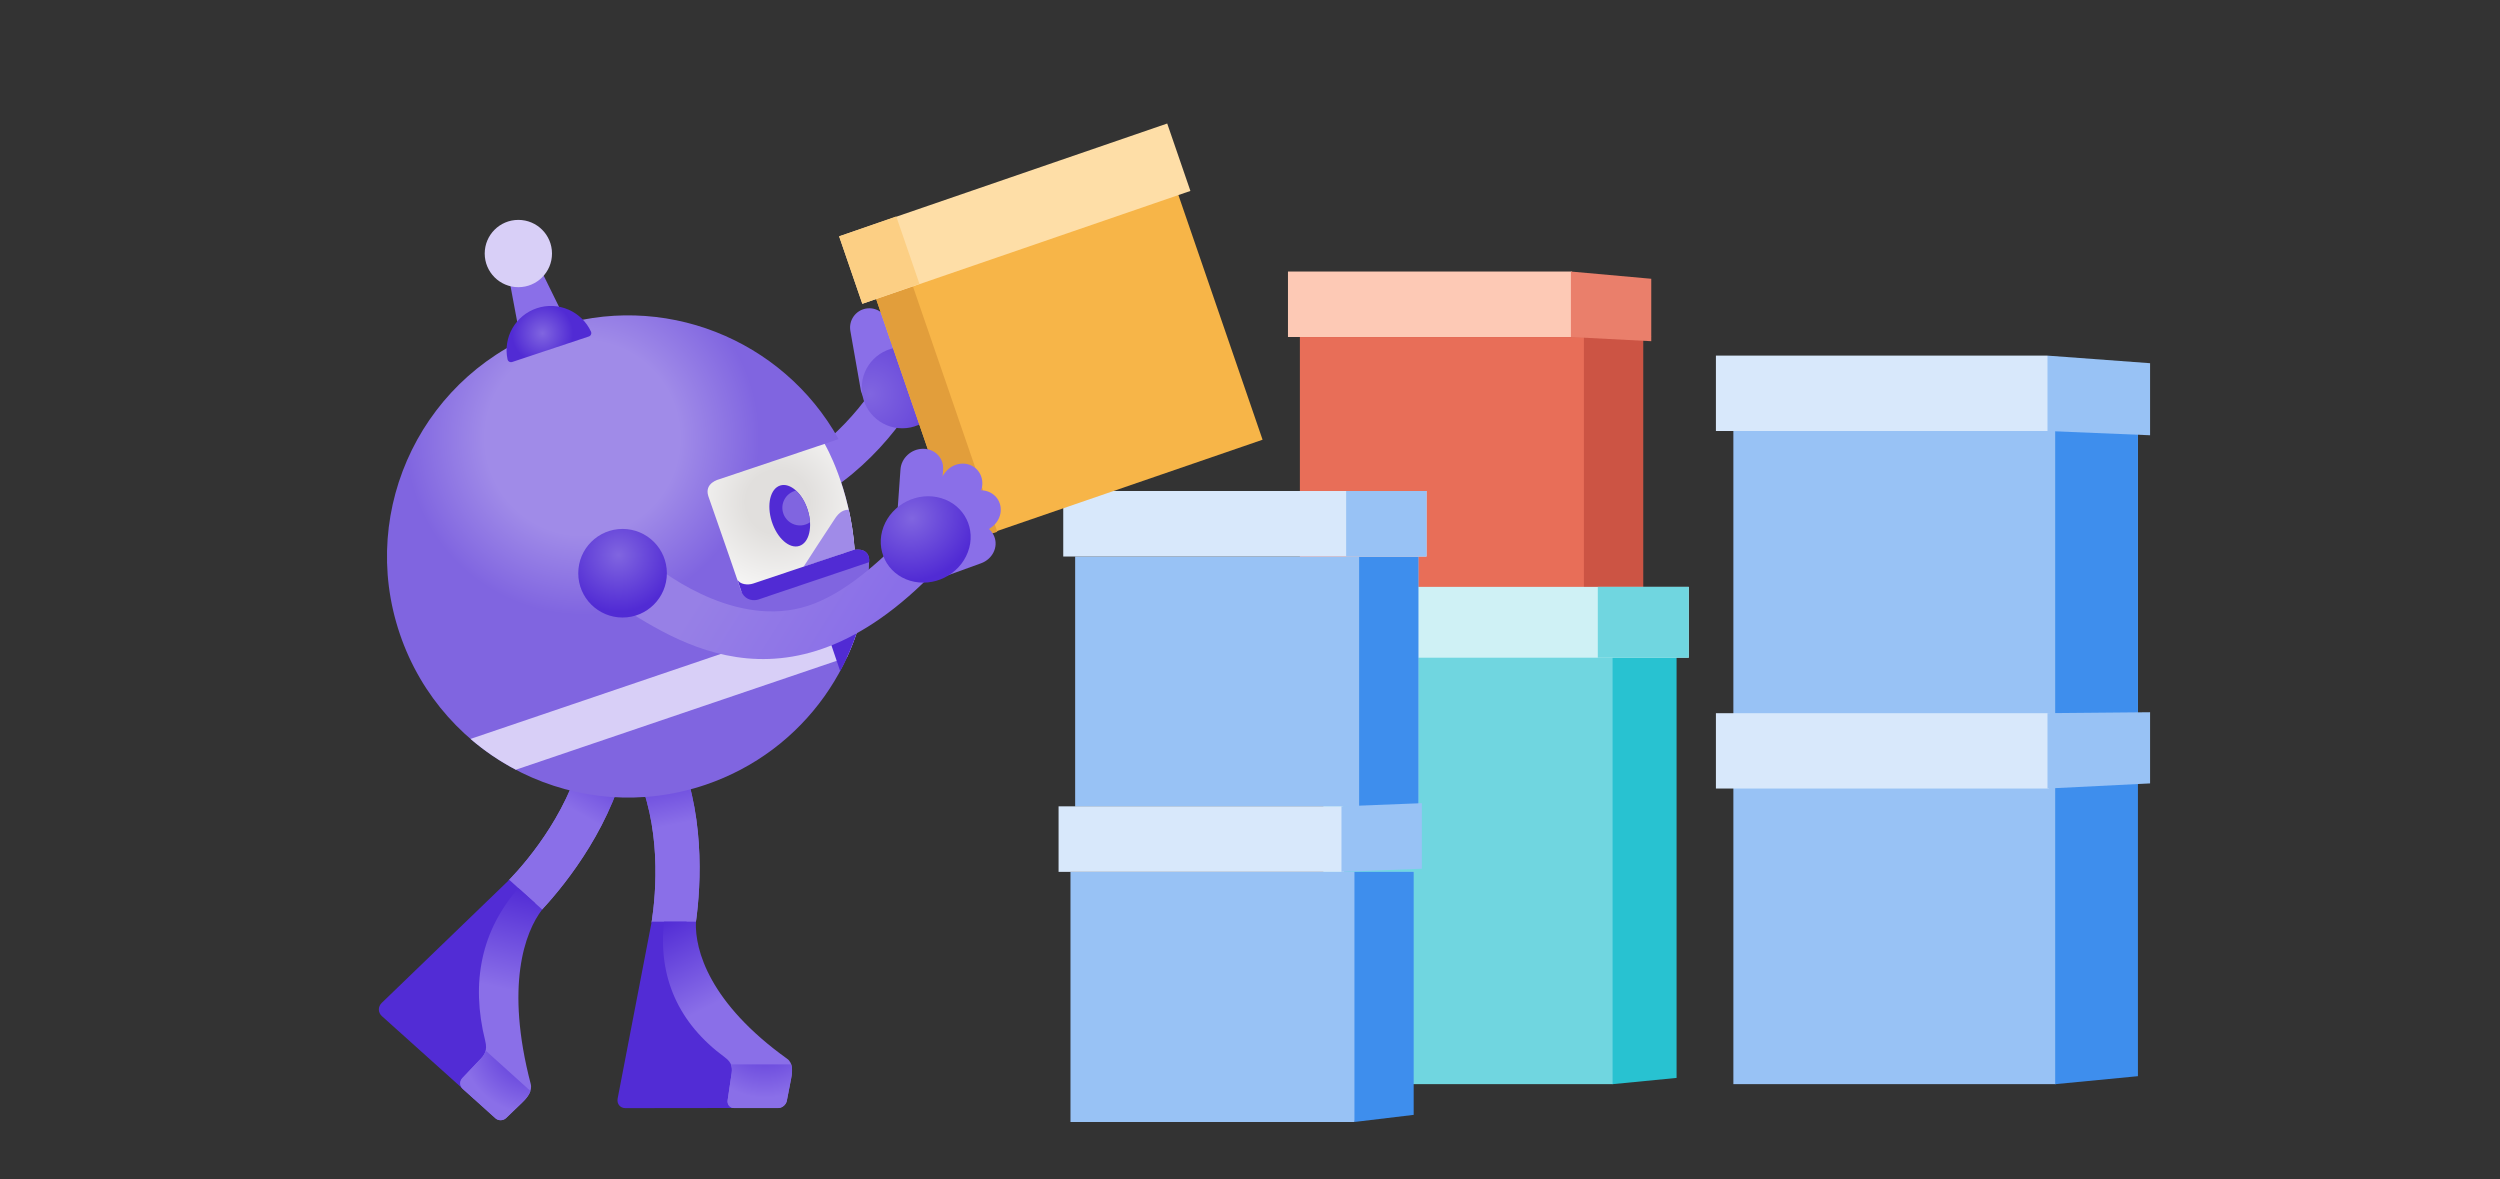 <svg width="636" height="300" viewBox="0 0 636 300" fill="none" xmlns="http://www.w3.org/2000/svg">
<rect x="0" y="0" width="636" height="300" fill="#333333" stroke="none"/>
<path d="M418.01 85.74H330.69V149.37H418.01V85.74Z" fill="#E86E58"/>
<path d="M418.01 85.74H402.94V149.37H418.01V85.74Z" fill="#CC5444"/>
<path d="M420.08 85.74H327.66V69.08H399.84L420.08 85.74Z" fill="#FDC9B5"/>
<path d="M420.08 86.8L399.64 85.74V69.08L420.08 70.92V86.8Z" fill="#EA7F6B"/>
<path d="M543.9 95.97H440.97V184.86H543.9V95.97Z" fill="#98C2F5"/>
<path d="M543.89 95.97H522.84V184.86H543.89V95.97Z" fill="#3E8EED"/>
<path d="M546.98 109.65H436.53V90.47H520.84L546.98 109.65Z" fill="#D8E8FB"/>
<path d="M546.98 110.73L520.88 109.65V90.47L546.98 92.4V110.73Z" fill="#98C2F5"/>
<path d="M410.36 275.81H336.67V165.52H423.73L410.36 275.81Z" fill="#70D6E0"/>
<path d="M426.52 274.22L410.24 275.81V165.52H426.52V274.22Z" fill="#28C2D1"/>
<path d="M429.63 149.3H333.72V167.32H429.63V149.3Z" fill="#CFF1F5"/>
<path d="M429.62 149.3H406.48V167.32H429.62V149.3Z" fill="#70D6E0"/>
<path d="M523.08 275.81H440.97V186.92H543.89L523.08 275.81Z" fill="#98C2F5"/>
<path d="M543.89 273.78L522.84 275.81V186.92H543.89V273.78Z" fill="#3E8EED"/>
<path d="M521.22 200.6H436.53V181.43H521.48L521.22 200.6Z" fill="#D8E8FB"/>
<path d="M546.98 199.3L520.88 200.6V181.43L546.98 181.19V199.3Z" fill="#98C2F5"/>
<path d="M360.84 141.58H273.52V205.21H360.84V141.58Z" fill="#98C2F5"/>
<path d="M360.83 141.58H345.76V205.21H360.83V141.58Z" fill="#3E8EED"/>
<path d="M362.91 124.91H270.49V141.58H362.91V124.91Z" fill="#D8E8FB"/>
<path d="M362.91 124.91H342.46V141.58H362.91V124.91Z" fill="#98C2F5"/>
<path d="M344.6 285.43H272.33V221.8H359.64L344.6 285.43Z" fill="#98C2F5"/>
<path d="M359.64 283.62L344.57 285.43V221.8H359.64V283.62Z" fill="#3E8EED"/>
<path d="M341.92 221.8H269.3V205.13H341.69L341.92 221.8Z" fill="#D8E8FB"/>
<path d="M361.72 221L341.27 221.8V205.13L361.72 204.33V221Z" fill="#98C2F5"/>
<path d="M234.91 96.84C232.44 105.76 217.88 123.1 204.45 128.16C196.29 131.23 192.06 121.76 200.36 118.63C209.36 115.25 222.51 100.91 224.44 93.95L234.91 96.84Z" fill="#8A6FE8"/>
<path d="M216.33 84.17L218.96 99.11C219.43 101.77 221.96 103.55 224.63 103.08C227.29 102.61 229.07 100.08 228.6 97.41L225.97 82.47C225.5 79.81 222.97 78.03 220.3 78.5C217.65 78.97 215.87 81.5 216.33 84.17Z" fill="#8A6FE8"/>
<path d="M236.55 105.71L245.76 101.32C248.2 100.13 249.22 97.18 248.03 94.74C246.84 92.3 243.89 91.28 241.45 92.47L232.01 96.98L236.55 105.71Z" fill="#8A6FE8"/>
<path d="M238.07 100.41L247.11 89.63C248.85 87.54 248.57 84.43 246.48 82.69C244.39 80.95 241.28 81.23 239.54 83.32L232.78 91.32L238.07 100.41Z" fill="#8A6FE8"/>
<path d="M232.64 97.81L239.01 85.25C240.25 82.82 239.28 79.86 236.86 78.63C234.43 77.39 231.47 78.36 230.24 80.78L223.75 93.57L232.64 97.81Z" fill="#8A6FE8"/>
<path d="M229.54 108.96C235.23 108.96 239.85 104.35 239.85 98.65C239.85 92.95 235.24 88.34 229.54 88.34C223.85 88.34 219.23 92.95 219.23 98.65C219.23 104.35 223.84 108.96 229.54 108.96Z" fill="url(#paint0_radial)"/>
<path d="M244.303 138.319L321.199 111.865L298.473 45.806L221.577 72.259L244.303 138.319Z" fill="#F7B548"/>
<path d="M244.3 138.31L253.72 135.29L231 69.23L221.58 72.25L244.3 138.31Z" fill="#E29E3B"/>
<path d="M219.381 77.284L302.839 48.573L296.938 31.42L213.48 60.131L219.381 77.284Z" fill="#FEDEA7"/>
<path d="M219.37 77.28L233.91 72.22L228.01 55.06L213.47 60.12L219.37 77.28Z" fill="#FCCF84"/>
<path d="M137.87 231.42C144.33 224.47 156.28 209.32 159.89 190.82L148.89 188.67C145.62 205.45 134.64 218.53 129.48 223.9C129.06 224.36 132.93 228.64 137.87 231.42Z" fill="url(#paint1_linear)"/>
<path d="M137.87 231.42C144.33 224.47 156.28 209.32 159.89 190.82L148.89 188.67C145.62 205.45 134.64 218.53 129.48 223.9C129.06 224.36 132.93 228.64 137.87 231.42Z" fill="url(#paint2_linear)"/>
<path d="M129.55 223.83L136.14 229.77L120.6 279.57L97.15 258.5C96.14 257.59 96.12 256.1 97.1 255.15L129.55 223.83Z" fill="#522CD5"/>
<path d="M135 275.69C135.5 277.58 134.18 279.2 132.84 280.49L128.74 284.44C128.01 285.14 126.79 285.17 126.03 284.49L117.75 277.03C116.89 276.26 116.87 274.99 117.71 274.18L121.76 269.91C123.31 268.43 124.06 267.28 123.43 264.75C119.7 249.79 122.54 236.6 131.9 225.95L137.93 231.38C133.48 237.16 128.51 250.81 135 275.69Z" fill="url(#paint3_linear)"/>
<path d="M126.04 284.48C126.79 285.16 128.01 285.14 128.75 284.43L132.85 280.48C133.73 279.64 134.59 278.64 134.93 277.53L123.55 267.27C123.31 268.25 122.68 269.02 121.77 269.9L117.72 274.17C116.89 274.97 116.9 276.25 117.76 277.02L126.04 284.48Z" fill="url(#paint4_radial)"/>
<path d="M177.04 234.55C178.36 225.07 179.45 205.81 171.73 189.65L161.42 195.42C168.43 210.08 166.92 227.15 165.78 234.58C165.67 235.2 171.35 235.78 177.04 234.55Z" fill="url(#paint5_linear)"/>
<path d="M177.04 234.55C178.36 225.07 179.45 205.81 171.73 189.65L161.42 195.42C168.43 210.08 166.92 227.15 165.78 234.58C165.67 235.2 171.35 235.78 177.04 234.55Z" fill="url(#paint6_linear)"/>
<path d="M165.79 234.47H174.65L190.63 281.87L159.11 281.91C157.76 281.91 156.87 280.81 157.13 279.46L165.79 234.47Z" fill="#522CD5"/>
<path d="M200.26 269.36C201.77 270.43 201.61 272.51 201.26 274.37L200.16 280.04C199.97 281.05 198.97 281.88 197.95 281.88H186.81C185.66 281.88 184.91 280.95 185.12 279.8L185.99 273.91C186.4 271.78 186.37 270.42 184.38 268.97C172.65 260.35 167.37 248.66 168.93 234.48H177.04C176.74 241.74 180.53 255.22 200.26 269.36Z" fill="url(#paint7_linear)"/>
<path d="M197.96 281.89C198.98 281.89 199.97 281.06 200.17 280.05L201.27 274.38C201.5 273.17 201.64 271.85 201.28 270.79H185.95C186.32 271.68 186.24 272.67 186 273.93L185.13 279.82C184.91 280.97 185.67 281.9 186.82 281.9H197.96V281.89Z" fill="url(#paint8_radial)"/>
<path d="M217.42 139.86C216.26 123.83 209.78 112.91 209.78 112.91L213.24 111.73L213.3 111.64C199.17 86.29 168.53 73.83 140.08 83.5C108.01 94.39 90.83 129.21 101.72 161.28C112.61 193.35 147.43 210.52 179.5 199.64C204.8 191.04 220.83 167.56 221.11 142.27C221.03 141.24 220.43 139.51 217.42 139.86Z" fill="url(#paint9_radial)"/>
<path d="M217.42 139.86C216.27 124.02 209.95 113.18 209.79 112.92L182.97 121.92C182.97 121.92 179.05 122.83 180.22 126.29C181.4 129.75 184.87 139.51 188.55 150.34C189.3 152.56 217.48 142.12 217.42 139.86Z" fill="url(#paint10_radial)"/>
<path d="M217.42 139.79C217.37 139.19 217.32 138.59 217.27 138C216.98 135.02 216.5 132.24 215.93 129.69C214.59 129.64 213.5 130.34 212.52 131.77C211.17 133.74 204.4 144.22 204.4 144.22L217.42 139.79Z" fill="#A08BE8"/>
<path d="M221.12 143.01C221.12 143.01 221.68 139.37 217.43 139.84C217.43 139.83 217.43 139.8 217.43 139.79L191.62 148.45C190.24 148.92 188.18 148.69 187.58 147.42C187.91 148.38 188.23 149.35 188.56 150.32C189.25 152.34 191.11 152.9 192.52 152.62C192.66 152.59 192.8 152.56 192.94 152.52L196.99 151.14L221.12 143.01Z" fill="#512BD4"/>
<path d="M219.84 153.98L119.7 187.98C123.24 191.03 127.12 193.66 131.23 195.82L215.46 167.22C217.43 163 218.9 158.57 219.84 153.98Z" fill="#D8CFF7"/>
<path d="M213.74 170.73C217.15 164.42 219.45 157.51 220.5 150.35L208.24 154.51L213.74 170.73Z" fill="#512BD4"/>
<path d="M143.16 79.98L131.92 83.71L129.66 71.64L137.74 68.96L143.16 79.98Z" fill="#8A6FE8"/>
<path d="M149.8 85.6C150.31 85.43 150.57 84.86 150.35 84.37C147.99 79.24 142.07 76.58 136.58 78.41C131.09 80.24 127.93 85.89 129.12 91.43C129.23 91.95 129.78 92.26 130.3 92.09L149.8 85.6Z" fill="url(#paint11_radial)"/>
<path d="M203.33 138.89C205.86 138.09 206.83 134.01 205.49 129.76C204.16 125.51 201.02 122.72 198.49 123.51C195.96 124.31 194.99 128.39 196.33 132.64C197.67 136.89 200.8 139.69 203.33 138.89Z" fill="#512BD4"/>
<path d="M199.51 127.16C198.4 129.37 199.29 132.06 201.5 133.19C203.02 133.96 204.76 133.78 206.06 132.87C206.01 131.87 205.82 130.83 205.47 129.75C204.82 127.67 203.73 125.93 202.49 124.81C201.26 125.1 200.13 125.92 199.51 127.16Z" fill="#8065E0"/>
<path d="M131.87 73.06C136.6 73.06 140.43 69.23 140.43 64.5C140.43 59.77 136.6 55.94 131.87 55.94C127.14 55.94 123.31 59.77 123.31 64.5C123.31 69.22 127.14 73.06 131.87 73.06Z" fill="#D8CFF7"/>
<path d="M242.07 140.72L233.58 133.01C224.66 142.09 216.36 149.92 207.22 153.52C189.01 160.7 170 146.79 164.99 142.64L155.99 153.13C171.63 162.83 202.51 185.84 242.07 140.72Z" fill="url(#paint12_linear)"/>
<path d="M239.14 130.38L239.93 119.45C240.12 116.54 237.85 114.17 234.85 114.17C231.85 114.17 229.27 116.52 229.08 119.45L228.28 130.66L239.14 130.38Z" fill="#8A6FE8"/>
<path d="M158.38 157.1C164.6 157.1 169.65 152.06 169.65 145.83C169.65 139.6 164.61 134.56 158.38 134.56C152.16 134.56 147.11 139.6 147.11 145.83C147.11 152.06 152.16 157.1 158.38 157.1Z" fill="url(#paint13_radial)"/>
<path d="M238.84 147.19L249.63 143.28C252.49 142.22 253.99 139.19 252.96 136.54C251.94 133.87 248.78 132.57 245.91 133.63L234.85 137.64L238.84 147.19Z" fill="#8A6FE8"/>
<path d="M242.05 135.54L248.82 126.28C250.61 123.8 250.15 120.47 247.81 118.83C245.46 117.2 242.11 117.88 240.33 120.36L233.39 129.86L242.05 135.54Z" fill="#8A6FE8"/>
<path d="M242.99 140.84L252.28 134.1C254.75 132.29 255.33 128.98 253.61 126.7C251.87 124.43 248.48 124.06 246.02 125.86L236.5 132.77L242.99 140.84Z" fill="#8A6FE8"/>
<path d="M224.76 134.02C226.94 128.22 233.51 124.95 239.45 126.73C245.38 128.51 248.42 134.64 246.23 140.45C244.05 146.26 237.48 149.52 231.54 147.74C225.63 145.97 222.59 139.83 224.76 134.02Z" fill="url(#paint14_radial)"/>
<defs>
<radialGradient id="paint0_radial" cx="0" cy="0" r="1" gradientUnits="userSpaceOnUse" gradientTransform="translate(221.281 100.217) rotate(-107.56) scale(34.567)">
<stop stop-color="#8065E0"/>
<stop offset="0.863" stop-color="#512BD4"/>
</radialGradient>
<linearGradient id="paint1_linear" x1="157.053" y1="189.081" x2="133.669" y2="228.888" gradientUnits="userSpaceOnUse">
<stop stop-color="#522CD5"/>
<stop offset="0.44" stop-color="#8A6FE8"/>
</linearGradient>
<linearGradient id="paint2_linear" x1="157.053" y1="189.081" x2="133.669" y2="228.888" gradientUnits="userSpaceOnUse">
<stop stop-color="#522CD5"/>
<stop offset="0.44" stop-color="#8A6FE8"/>
</linearGradient>
<linearGradient id="paint3_linear" x1="136.612" y1="227.042" x2="123.43" y2="284.133" gradientUnits="userSpaceOnUse">
<stop stop-color="#522CD5"/>
<stop offset="0.44" stop-color="#8A6FE8"/>
</linearGradient>
<radialGradient id="paint4_radial" cx="0" cy="0" r="1" gradientUnits="userSpaceOnUse" gradientTransform="translate(135.378 265.327) rotate(42.029) scale(18.063)">
<stop offset="0.034" stop-color="#522CD5"/>
<stop offset="0.996" stop-color="#8A6FE8"/>
</radialGradient>
<linearGradient id="paint5_linear" x1="165.383" y1="190.807" x2="174.228" y2="234.998" gradientUnits="userSpaceOnUse">
<stop stop-color="#522CD5"/>
<stop offset="0.44" stop-color="#8A6FE8"/>
</linearGradient>
<linearGradient id="paint6_linear" x1="165.383" y1="190.807" x2="174.228" y2="234.998" gradientUnits="userSpaceOnUse">
<stop stop-color="#522CD5"/>
<stop offset="0.44" stop-color="#8A6FE8"/>
</linearGradient>
<linearGradient id="paint7_linear" x1="171.186" y1="233.303" x2="196.851" y2="282.703" gradientUnits="userSpaceOnUse">
<stop stop-color="#522CD5"/>
<stop offset="0.44" stop-color="#8A6FE8"/>
</linearGradient>
<radialGradient id="paint8_radial" cx="0" cy="0" r="1" gradientUnits="userSpaceOnUse" gradientTransform="translate(194.657 261.275) scale(18.063)">
<stop offset="0.034" stop-color="#522CD5"/>
<stop offset="0.996" stop-color="#8A6FE8"/>
</radialGradient>
<radialGradient id="paint9_radial" cx="0" cy="0" r="1" gradientUnits="userSpaceOnUse" gradientTransform="translate(148.152 111.434) rotate(-29.118) scale(52.209)">
<stop offset="0.474" stop-color="#A08BE8"/>
<stop offset="0.862" stop-color="#8065E0"/>
</radialGradient>
<radialGradient id="paint10_radial" cx="0" cy="0" r="1" gradientUnits="userSpaceOnUse" gradientTransform="translate(197.808 127.747) rotate(-29.118) scale(40.109)">
<stop offset="0.202" stop-color="#E1DFDD"/>
<stop offset="0.734" stop-color="white"/>
</radialGradient>
<radialGradient id="paint11_radial" cx="0" cy="0" r="1" gradientUnits="userSpaceOnUse" gradientTransform="translate(138.003 84.796) rotate(-29.118) scale(9.031)">
<stop stop-color="#8065E0"/>
<stop offset="0.863" stop-color="#512BD4"/>
</radialGradient>
<linearGradient id="paint12_linear" x1="163.623" y1="123.486" x2="232.157" y2="166.566" gradientUnits="userSpaceOnUse">
<stop offset="0.334" stop-color="#9780E6"/>
<stop offset="0.849" stop-color="#8A6FE8"/>
</linearGradient>
<radialGradient id="paint13_radial" cx="0" cy="0" r="1" gradientUnits="userSpaceOnUse" gradientTransform="translate(157.363 141.195) rotate(-18.923) scale(16.725)">
<stop stop-color="#8065E0"/>
<stop offset="0.863" stop-color="#512BD4"/>
</radialGradient>
<radialGradient id="paint14_radial" cx="0" cy="0" r="1" gradientUnits="userSpaceOnUse" gradientTransform="translate(232.022 131.842) rotate(152.889) scale(19.546 18.242)">
<stop stop-color="#8065E0"/>
<stop offset="0.863" stop-color="#512BD4"/>
</radialGradient>
</defs>
</svg>
